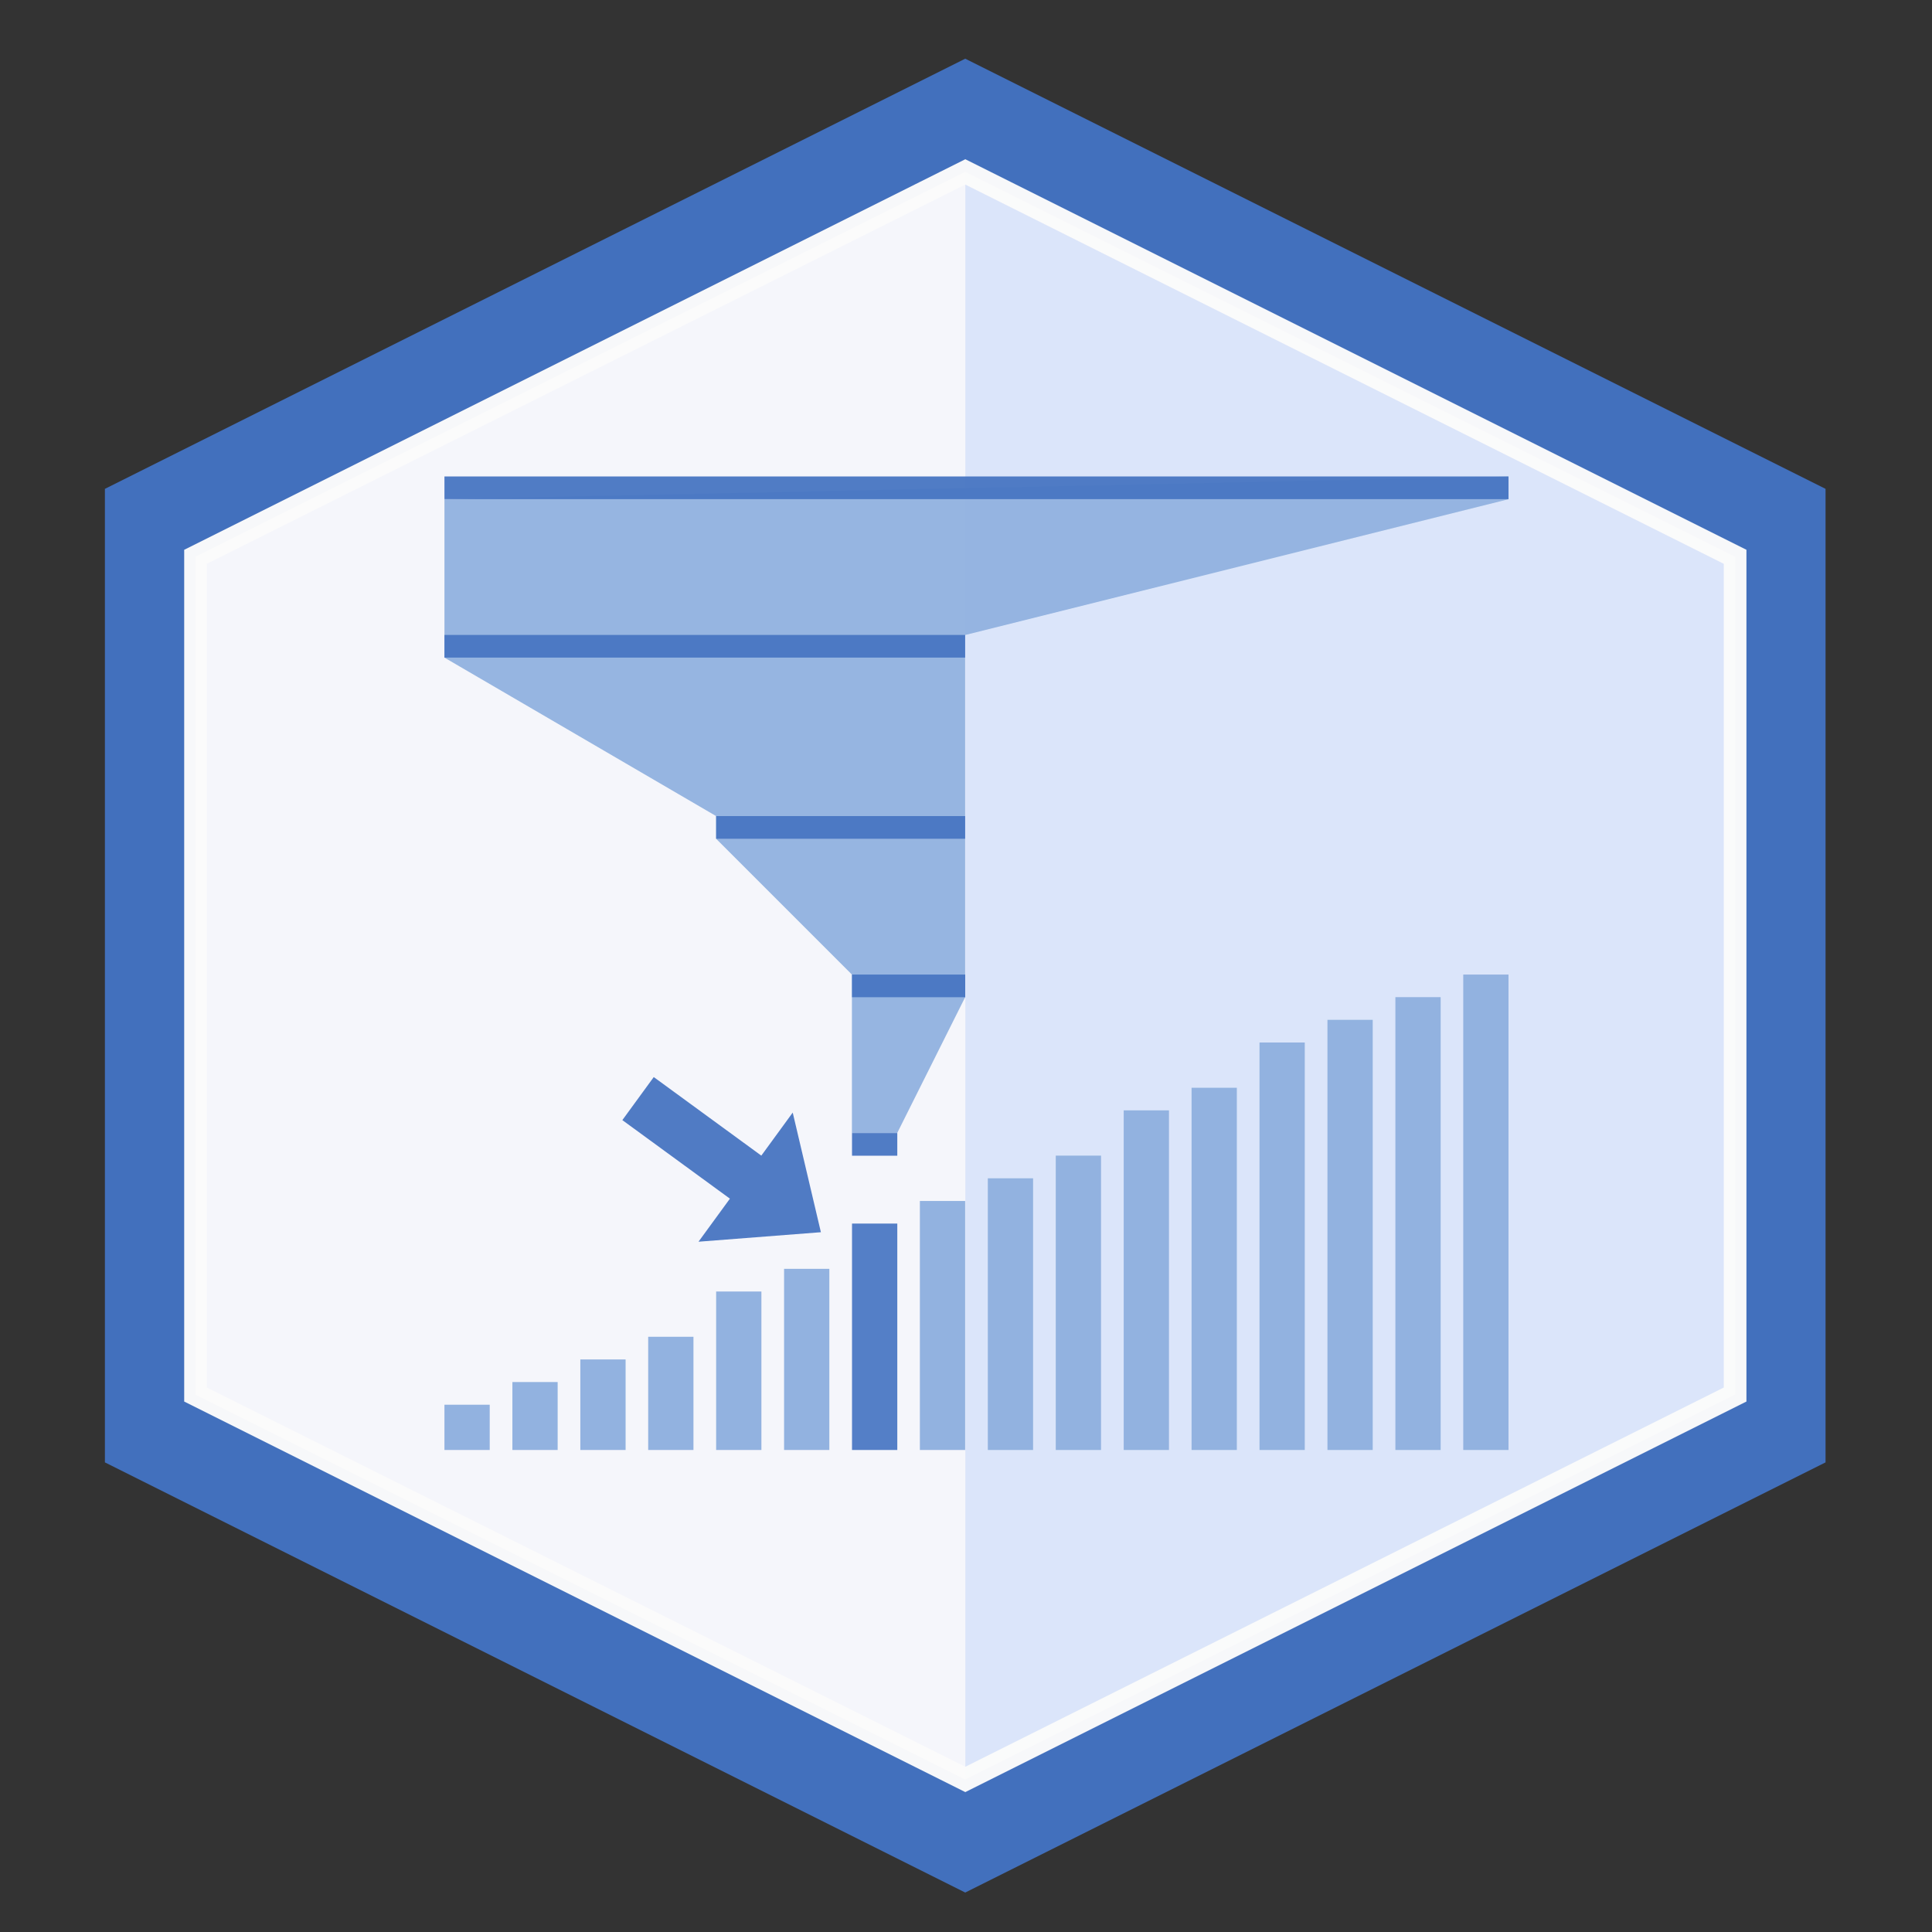<?xml version="1.0" encoding="UTF-8" standalone="no"?>
<!-- Created with Inkscape (http://www.inkscape.org/) -->

<svg
   xmlns:dc="http://purl.org/dc/elements/1.1/"
   xmlns:cc="http://creativecommons.org/ns#"
   xmlns:rdf="http://www.w3.org/1999/02/22-rdf-syntax-ns#"
   xmlns:svg="http://www.w3.org/2000/svg"
   xmlns="http://www.w3.org/2000/svg"
   xmlns:sodipodi="http://sodipodi.sourceforge.net/DTD/sodipodi-0.dtd"
   xmlns:inkscape="http://www.inkscape.org/namespaces/inkscape"
   width="64pt"
   height="64pt"
   viewBox="0 0 22.578 22.578"
   version="1.1"
   id="svg8"
   inkscape:version="0.92.4 (5da689c313, 2019-01-14)"
   sodipodi:docname="binary_search.svg">
  <rect x="0" y="0" width="22.578" height="22.578" fill="#333333" stroke="none"/>
  <defs
     id="defs2" />
  <sodipodi:namedview
     id="base"
     pagecolor="#ffffff"
     bordercolor="#666666"
     borderopacity="1.0"
     inkscape:pageopacity="0.0"
     inkscape:pageshadow="2"
     inkscape:zoom="9.4453125"
     inkscape:cx="9.1373029"
     inkscape:cy="41.833731"
     inkscape:document-units="pt"
     inkscape:current-layer="layer1"
     showgrid="true"
     units="pt"
     inkscape:window-width="2170"
     inkscape:window-height="1138"
     inkscape:window-x="108"
     inkscape:window-y="103"
     inkscape:window-maximized="0">
    <inkscape:grid
       type="xygrid"
       id="grid4518" />
  </sodipodi:namedview>
  <g
     inkscape:label="Layer 1"
     inkscape:groupmode="layer"
     id="layer1"
     transform="translate(0,-274.422)"
     style="opacity:0.98">
    <path
       inkscape:connector-curvature="0"
       id="path1130-5-9-2-2-3"
       d="m 1.226,280.135 10.054,-5.027 10.054,5.027 v 11.377 l -10.054,5.027 -10.054,-5.027 z"
       style="opacity:0.98;fill:#4372c3;fill-opacity:1;stroke:none;stroke-width:0.265px;stroke-linecap:butt;stroke-linejoin:miter;stroke-opacity:1" />
    <path
       sodipodi:nodetypes="ccccccc"
       inkscape:connector-curvature="0"
       id="path1132-8-6-7-7-0"
       d="m 11.281,276.431 -8.996,4.498 v 9.79 l 8.996,4.498 8.996,-4.498 v -9.79 z"
       style="opacity:0.98;fill:#e1ebff;fill-opacity:1;stroke:none;stroke-width:0.265;stroke-linecap:butt;stroke-linejoin:miter;stroke-miterlimit:4;stroke-dasharray:none;stroke-opacity:1" />
    <path
       inkscape:connector-curvature="0"
       id="path1134-3-1-6-73-1"
       d="m 11.281,276.431 -8.996,4.498 v 9.79 l 8.996,4.498 z"
       style="opacity:0.98;fill:#fafaff;fill-opacity:1;stroke:none;stroke-width:0.265px;stroke-linecap:butt;stroke-linejoin:miter;stroke-opacity:1" />
    <path
       sodipodi:nodetypes="ccccccc"
       inkscape:connector-curvature="0"
       id="path1136-5-6-6-2-2"
       d="m 11.281,276.431 -8.996,4.498 v 9.79 l 8.996,4.498 8.996,-4.498 v -9.79 z"
       style="opacity:0.98;fill:none;fill-opacity:1;stroke:#ffffff;stroke-width:0.265;stroke-linecap:butt;stroke-linejoin:miter;stroke-miterlimit:4;stroke-dasharray:none;stroke-opacity:1" />
    <path
       style="opacity:0.98;fill:#94b5e3;fill-opacity:0.98;stroke:none;stroke-width:0.265px;stroke-linecap:butt;stroke-linejoin:miter;stroke-opacity:1"
       d="m 5.194,280.255 v 1.852 l 3.175,1.852 v 0.265 l 1.587,1.587 1e-6,1.852 h 0.529 l 0.794,-1.587 v -4.233 l 6.35,-1.587 v -0.265 z"
       id="path4170"
       inkscape:connector-curvature="0"
       sodipodi:nodetypes="cccccccccccc" />
    <rect
       style="opacity:1;fill:#94b5e3;fill-opacity:1;fill-rule:nonzero;stroke:none;stroke-width:0.011;stroke-linecap:round;stroke-linejoin:round;stroke-miterlimit:4;stroke-dasharray:none;stroke-dashoffset:0;stroke-opacity:0.98;paint-order:fill markers stroke"
       id="rect1181-9-9-6-8-0"
       width="0.529"
       height="0.794"
       x="5.988"
       y="290.573" />
    <rect
       style="opacity:1;fill:#94b5e3;fill-opacity:1;fill-rule:nonzero;stroke:none;stroke-width:0.014;stroke-linecap:round;stroke-linejoin:round;stroke-miterlimit:4;stroke-dasharray:none;stroke-dashoffset:0;stroke-opacity:0.98;paint-order:fill markers stroke"
       id="rect1181-9-9-6-2-67-6"
       width="0.529"
       height="1.323"
       x="7.575"
       y="290.044" />
    <rect
       style="opacity:1;fill:#94b5e3;fill-opacity:1;fill-rule:nonzero;stroke:none;stroke-width:0.018;stroke-linecap:round;stroke-linejoin:round;stroke-miterlimit:4;stroke-dasharray:none;stroke-dashoffset:0;stroke-opacity:0.98;paint-order:fill markers stroke"
       id="rect1181-9-9-6-5-00-3"
       width="0.529"
       height="2.117"
       x="9.163"
       y="289.25" />
    <rect
       style="opacity:1;fill:#94b5e3;fill-opacity:1;fill-rule:nonzero;stroke:none;stroke-width:0.021;stroke-linecap:round;stroke-linejoin:round;stroke-miterlimit:4;stroke-dasharray:none;stroke-dashoffset:0;stroke-opacity:0.98;paint-order:fill markers stroke"
       id="rect1181-9-9-6-27-8-0"
       width="0.529"
       height="2.91"
       x="10.75"
       y="288.457" />
    <rect
       y="287.927"
       x="12.338"
       height="3.44"
       width="0.529"
       id="rect3966-9"
       style="opacity:1;fill:#94b5e3;fill-opacity:1;fill-rule:nonzero;stroke:none;stroke-width:0.023;stroke-linecap:round;stroke-linejoin:round;stroke-miterlimit:4;stroke-dasharray:none;stroke-dashoffset:0;stroke-opacity:0.98;paint-order:fill markers stroke" />
    <rect
       y="287.134"
       x="13.925"
       height="4.233"
       width="0.529"
       id="rect3968-7"
       style="opacity:1;fill:#94b5e3;fill-opacity:1;fill-rule:nonzero;stroke:none;stroke-width:0.026;stroke-linecap:round;stroke-linejoin:round;stroke-miterlimit:4;stroke-dasharray:none;stroke-dashoffset:0;stroke-opacity:0.98;paint-order:fill markers stroke" />
    <rect
       y="286.34"
       x="15.513"
       height="5.027"
       width="0.529"
       id="rect3970-5"
       style="opacity:1;fill:#94b5e3;fill-opacity:1;fill-rule:nonzero;stroke:none;stroke-width:0.028;stroke-linecap:round;stroke-linejoin:round;stroke-miterlimit:4;stroke-dasharray:none;stroke-dashoffset:0;stroke-opacity:0.98;paint-order:fill markers stroke" />
    <rect
       y="285.811"
       x="17.1"
       height="5.556"
       width="0.529"
       id="rect3972-4"
       style="opacity:1;fill:#94b5e3;fill-opacity:1;fill-rule:nonzero;stroke:none;stroke-width:0.03;stroke-linecap:round;stroke-linejoin:round;stroke-miterlimit:4;stroke-dasharray:none;stroke-dashoffset:0;stroke-opacity:0.98;paint-order:fill markers stroke" />
    <rect
       style="opacity:1;fill:#94b5e3;fill-opacity:1;fill-rule:nonzero;stroke:none;stroke-width:0.013;stroke-linecap:round;stroke-linejoin:round;stroke-miterlimit:4;stroke-dasharray:none;stroke-dashoffset:0;stroke-opacity:0.98;paint-order:fill markers stroke"
       id="rect1181-9-9-6-8-0-4"
       width="0.529"
       height="1.058"
       x="6.782"
       y="290.309" />
    <rect
       style="opacity:1;fill:#94b5e3;fill-opacity:1;fill-rule:nonzero;stroke:none;stroke-width:0.017;stroke-linecap:round;stroke-linejoin:round;stroke-miterlimit:4;stroke-dasharray:none;stroke-dashoffset:0;stroke-opacity:0.98;paint-order:fill markers stroke"
       id="rect1181-9-9-6-2-67-6-4"
       width="0.529"
       height="1.852"
       x="8.369"
       y="289.515" />
    <rect
       style="opacity:1;fill:#4b79c6;fill-opacity:0.941;fill-rule:nonzero;stroke:none;stroke-width:0.02;stroke-linecap:round;stroke-linejoin:round;stroke-miterlimit:4;stroke-dasharray:none;stroke-dashoffset:0;stroke-opacity:0.98;paint-order:fill markers stroke"
       id="rect1181-9-9-6-5-00-3-7"
       width="0.529"
       height="2.646"
       x="9.957"
       y="288.721" />
    <rect
       style="opacity:1;fill:#94b5e3;fill-opacity:1;fill-rule:nonzero;stroke:none;stroke-width:0.022;stroke-linecap:round;stroke-linejoin:round;stroke-miterlimit:4;stroke-dasharray:none;stroke-dashoffset:0;stroke-opacity:0.98;paint-order:fill markers stroke"
       id="rect1181-9-9-6-27-8-0-5"
       width="0.529"
       height="3.175"
       x="11.544"
       y="288.192" />
    <rect
       y="287.398"
       x="13.132"
       height="3.969"
       width="0.529"
       id="rect3966-9-8"
       style="opacity:1;fill:#94b5e3;fill-opacity:1;fill-rule:nonzero;stroke:none;stroke-width:0.025;stroke-linecap:round;stroke-linejoin:round;stroke-miterlimit:4;stroke-dasharray:none;stroke-dashoffset:0;stroke-opacity:0.98;paint-order:fill markers stroke" />
    <rect
       y="286.605"
       x="14.719"
       height="4.762"
       width="0.529"
       id="rect3968-7-4"
       style="opacity:1;fill:#94b5e3;fill-opacity:1;fill-rule:nonzero;stroke:none;stroke-width:0.027;stroke-linecap:round;stroke-linejoin:round;stroke-miterlimit:4;stroke-dasharray:none;stroke-dashoffset:0;stroke-opacity:0.98;paint-order:fill markers stroke" />
    <rect
       y="286.075"
       x="16.307"
       height="5.292"
       width="0.529"
       id="rect3970-5-6"
       style="opacity:1;fill:#94b5e3;fill-opacity:1;fill-rule:nonzero;stroke:none;stroke-width:0.029;stroke-linecap:round;stroke-linejoin:round;stroke-miterlimit:4;stroke-dasharray:none;stroke-dashoffset:0;stroke-opacity:0.98;paint-order:fill markers stroke" />
    <rect
       style="opacity:1;fill:#94b5e3;fill-opacity:1;fill-rule:nonzero;stroke:none;stroke-width:0.009;stroke-linecap:round;stroke-linejoin:round;stroke-miterlimit:4;stroke-dasharray:none;stroke-dashoffset:0;stroke-opacity:0.98;paint-order:fill markers stroke"
       id="rect1181-9-9-6-8-0-1"
       width="0.529"
       height="0.529"
       x="5.194"
       y="290.838" />
    <rect
       style="opacity:1;fill:#4b79c6;fill-opacity:0.961;fill-rule:nonzero;stroke:none;stroke-width:0.088;stroke-linecap:round;stroke-linejoin:round;stroke-miterlimit:4;stroke-dasharray:none;stroke-dashoffset:0;stroke-opacity:1;paint-order:fill markers stroke"
       id="rect4104"
       width="12.435"
       height="0.265"
       x="5.194"
       y="279.99" />
    <rect
       style="opacity:1;fill:#4b79c6;fill-opacity:0.961;fill-rule:nonzero;stroke:none;stroke-width:0.088;stroke-linecap:round;stroke-linejoin:round;stroke-miterlimit:4;stroke-dasharray:none;stroke-dashoffset:0;stroke-opacity:1;paint-order:fill markers stroke"
       id="rect4106"
       width="6.085"
       height="0.265"
       x="5.194"
       y="281.842" />
    <rect
       style="opacity:1;fill:#4b79c6;fill-opacity:0.961;fill-rule:nonzero;stroke:none;stroke-width:0.088;stroke-linecap:round;stroke-linejoin:round;stroke-miterlimit:4;stroke-dasharray:none;stroke-dashoffset:0;stroke-opacity:1;paint-order:fill markers stroke"
       id="rect4108"
       width="2.91"
       height="0.265"
       x="8.369"
       y="283.959" />
    <rect
       style="opacity:1;fill:#4b79c6;fill-opacity:0.961;fill-rule:nonzero;stroke:none;stroke-width:0.088;stroke-linecap:round;stroke-linejoin:round;stroke-miterlimit:4;stroke-dasharray:none;stroke-dashoffset:0;stroke-opacity:1;paint-order:fill markers stroke"
       id="rect4110"
       width="1.323"
       height="0.265"
       x="9.957"
       y="285.811" />
    <rect
       style="opacity:1;fill:#4b79c6;fill-opacity:0.961;fill-rule:nonzero;stroke:none;stroke-width:0.088;stroke-linecap:round;stroke-linejoin:round;stroke-miterlimit:4;stroke-dasharray:none;stroke-dashoffset:0;stroke-opacity:1;paint-order:fill markers stroke"
       id="rect4112"
       width="0.529"
       height="0.265"
       x="9.957"
       y="287.663" />
    <path
       style="opacity:0.98;fill:#4472c3;fill-opacity:0.941;stroke:none;stroke-width:0.156px;stroke-linecap:butt;stroke-linejoin:miter;stroke-opacity:1"
       d="m 9.594,288.822 -1.431,0.111 0.367,-0.503 -1.257,-0.918 0.367,-0.503 1.257,0.918 0.367,-0.503 0.329,1.397"
       id="path3769-4-0"
       inkscape:connector-curvature="0"
       sodipodi:nodetypes="cccccccc" />
  </g>
</svg>
